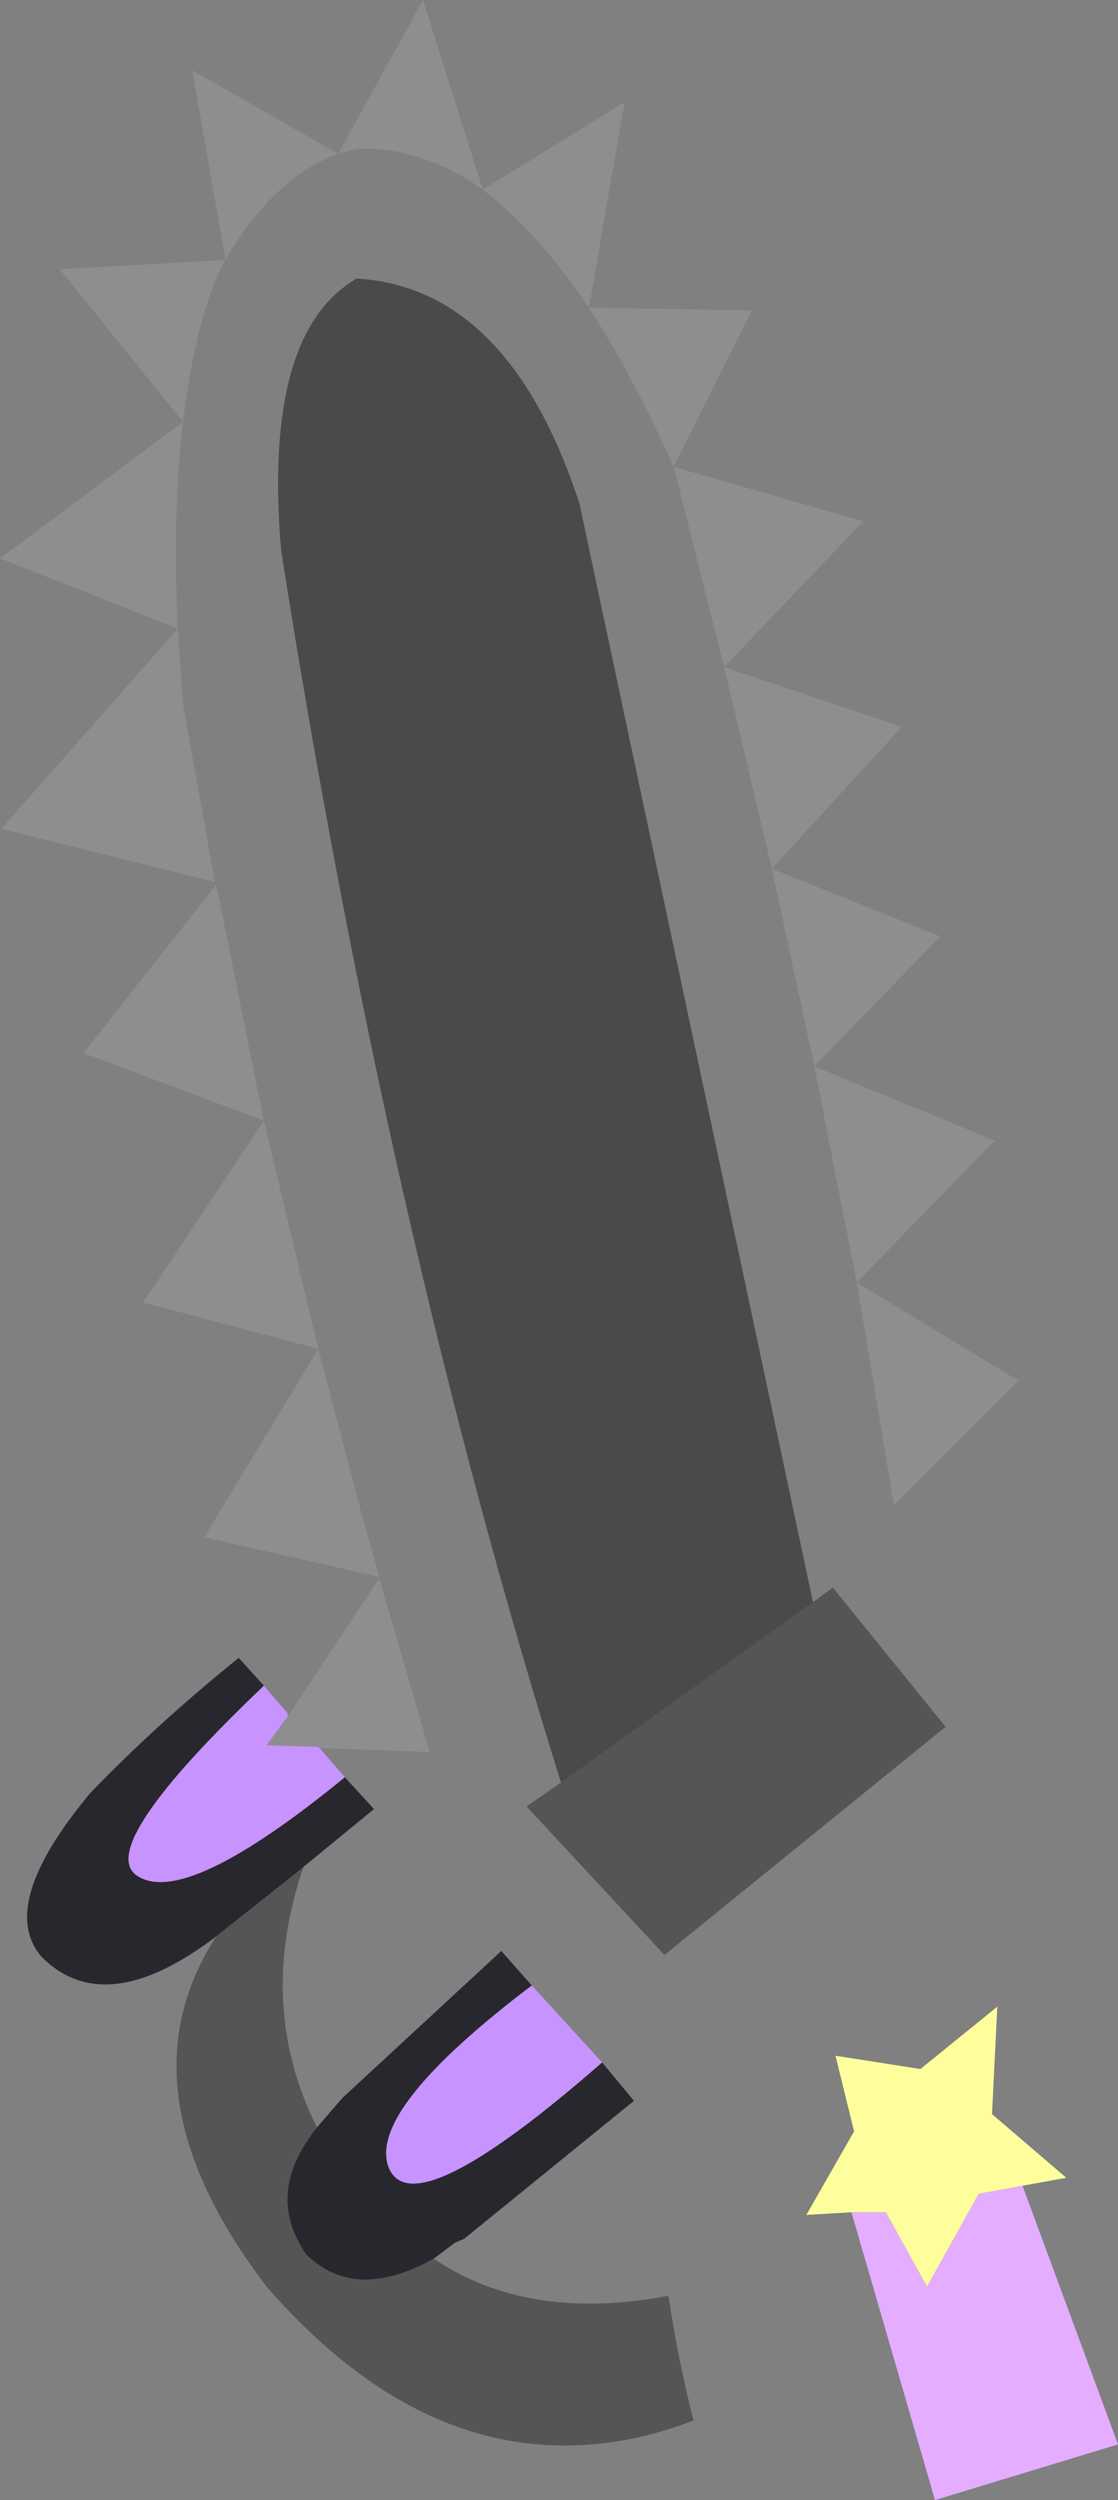 <?xml version="1.0" encoding="UTF-8" standalone="no"?>
<svg xmlns:xlink="http://www.w3.org/1999/xlink" height="94.25px" width="42.15px" xmlns="http://www.w3.org/2000/svg">
  <rect width="100%" height="100%" fill="#808080" stroke="none"/>
  <g transform="matrix(1.0, 0.0, 0.0, 1.0, 14.4, 83.45)">
    <path d="M-1.65 -77.65 L1.55 -83.45 3.8 -76.3 9.15 -79.6 7.8 -71.85 13.95 -71.75 11.0 -65.85 18.15 -63.8 12.9 -58.3 19.6 -56.05 14.7 -50.7 21.05 -48.15 16.3 -43.25 23.1 -40.45 17.9 -35.1 24.0 -31.4 19.3 -26.7 17.9 -35.1 16.3 -43.25 14.7 -50.7 12.9 -58.3 11.0 -65.85 Q9.4 -69.4 7.8 -71.85 5.85 -74.75 3.8 -76.3 1.55 -77.9 -0.9 -77.85 L-1.65 -77.65 Q-4.1 -76.75 -5.9 -73.65 -7.0 -71.65 -7.5 -67.55 -7.9 -64.2 -7.7 -59.75 L-7.5 -56.9 -6.3 -50.2 -14.35 -52.2 -7.7 -59.75 -14.4 -62.4 -7.5 -67.55 -12.15 -73.3 -5.9 -73.65 -7.15 -80.8 -1.65 -77.65 M-3.55 -18.75 L-0.1 -23.95 1.8 -17.4 -2.35 -17.55 -2.4 -17.6 -4.35 -17.65 -3.55 -18.75 M-2.4 -32.6 L-9.0 -34.35 -4.45 -41.2 -11.25 -43.75 -6.25 -50.1 -4.45 -41.2 -2.4 -32.6 -0.8 -26.5 -0.1 -24.0 -6.7 -25.5 -2.4 -32.6" fill="#ffffff" fill-opacity="0.11" fill-rule="evenodd" stroke="none"/>
    <path d="M16.25 -23.05 L6.75 -16.25 Q0.2 -37.2 -3.8 -62.7 -4.5 -70.9 -0.95 -72.95 4.8 -72.6 7.45 -64.45 L16.25 -23.05" fill="#000000" fill-opacity="0.42" fill-rule="evenodd" stroke="none"/>
    <path d="M16.25 -23.05 L17.0 -23.6 21.25 -18.35 10.65 -9.75 5.45 -15.35 6.75 -16.25 16.25 -23.05 M1.95 1.7 Q5.5 4.1 10.8 3.1 11.2 5.7 11.75 7.8 9.8 8.55 7.9 8.7 1.3 9.25 -4.35 2.75 -10.0 -4.65 -6.25 -10.45 L-3.35 -12.75 -2.95 -13.1 Q-4.75 -7.85 -2.45 -3.25 -4.45 -0.75 -2.85 1.55 -1.0 3.35 1.95 1.7" fill="#000000" fill-opacity="0.337" fill-rule="evenodd" stroke="none"/>
    <path d="M24.15 -1.05 L27.75 8.7 20.85 10.8 17.7 -0.05 19.0 -0.05 20.55 2.75 22.5 -0.75 24.15 -1.05" fill="#e4adff" fill-rule="evenodd" stroke="none"/>
    <path d="M17.7 -0.05 L16.0 0.05 17.8 -3.1 17.1 -5.95 20.3 -5.45 23.2 -7.8 23.0 -3.75 25.8 -1.35 24.15 -1.05 22.5 -0.75 20.55 2.75 19.0 -0.05 17.7 -0.05" fill="#fffe9c" fill-rule="evenodd" stroke="none"/>
    <path d="M8.3 -5.7 L9.5 -4.25 3.1 0.95 2.75 1.1 1.95 1.7 Q-1.0 3.35 -2.85 1.55 -4.45 -0.75 -2.45 -3.25 L-1.5 -4.35 4.5 -9.9 5.65 -8.6 Q-0.55 -3.9 0.25 -1.75 1.15 0.55 8.3 -5.7 M-6.25 -10.45 Q-10.45 -7.25 -12.85 -9.7 -14.5 -11.65 -11.0 -15.85 -8.5 -18.45 -5.4 -20.95 L-4.45 -19.9 Q-10.8 -13.85 -9.25 -12.75 -7.45 -11.5 -1.4 -16.45 L-0.3 -15.25 -3.35 -12.75 -6.25 -10.45" fill="#28272e" fill-rule="evenodd" stroke="none"/>
    <path d="M5.65 -8.6 L8.3 -5.7 Q1.15 0.55 0.25 -1.75 -0.55 -3.9 5.65 -8.6 M-4.45 -19.9 L-3.55 -18.85 -3.55 -18.75 -4.35 -17.65 -2.4 -17.6 -2.35 -17.55 -1.4 -16.45 Q-7.45 -11.5 -9.25 -12.75 -10.8 -13.85 -4.45 -19.9" fill="#c693ff" fill-rule="evenodd" stroke="none"/>
  </g>
</svg>
